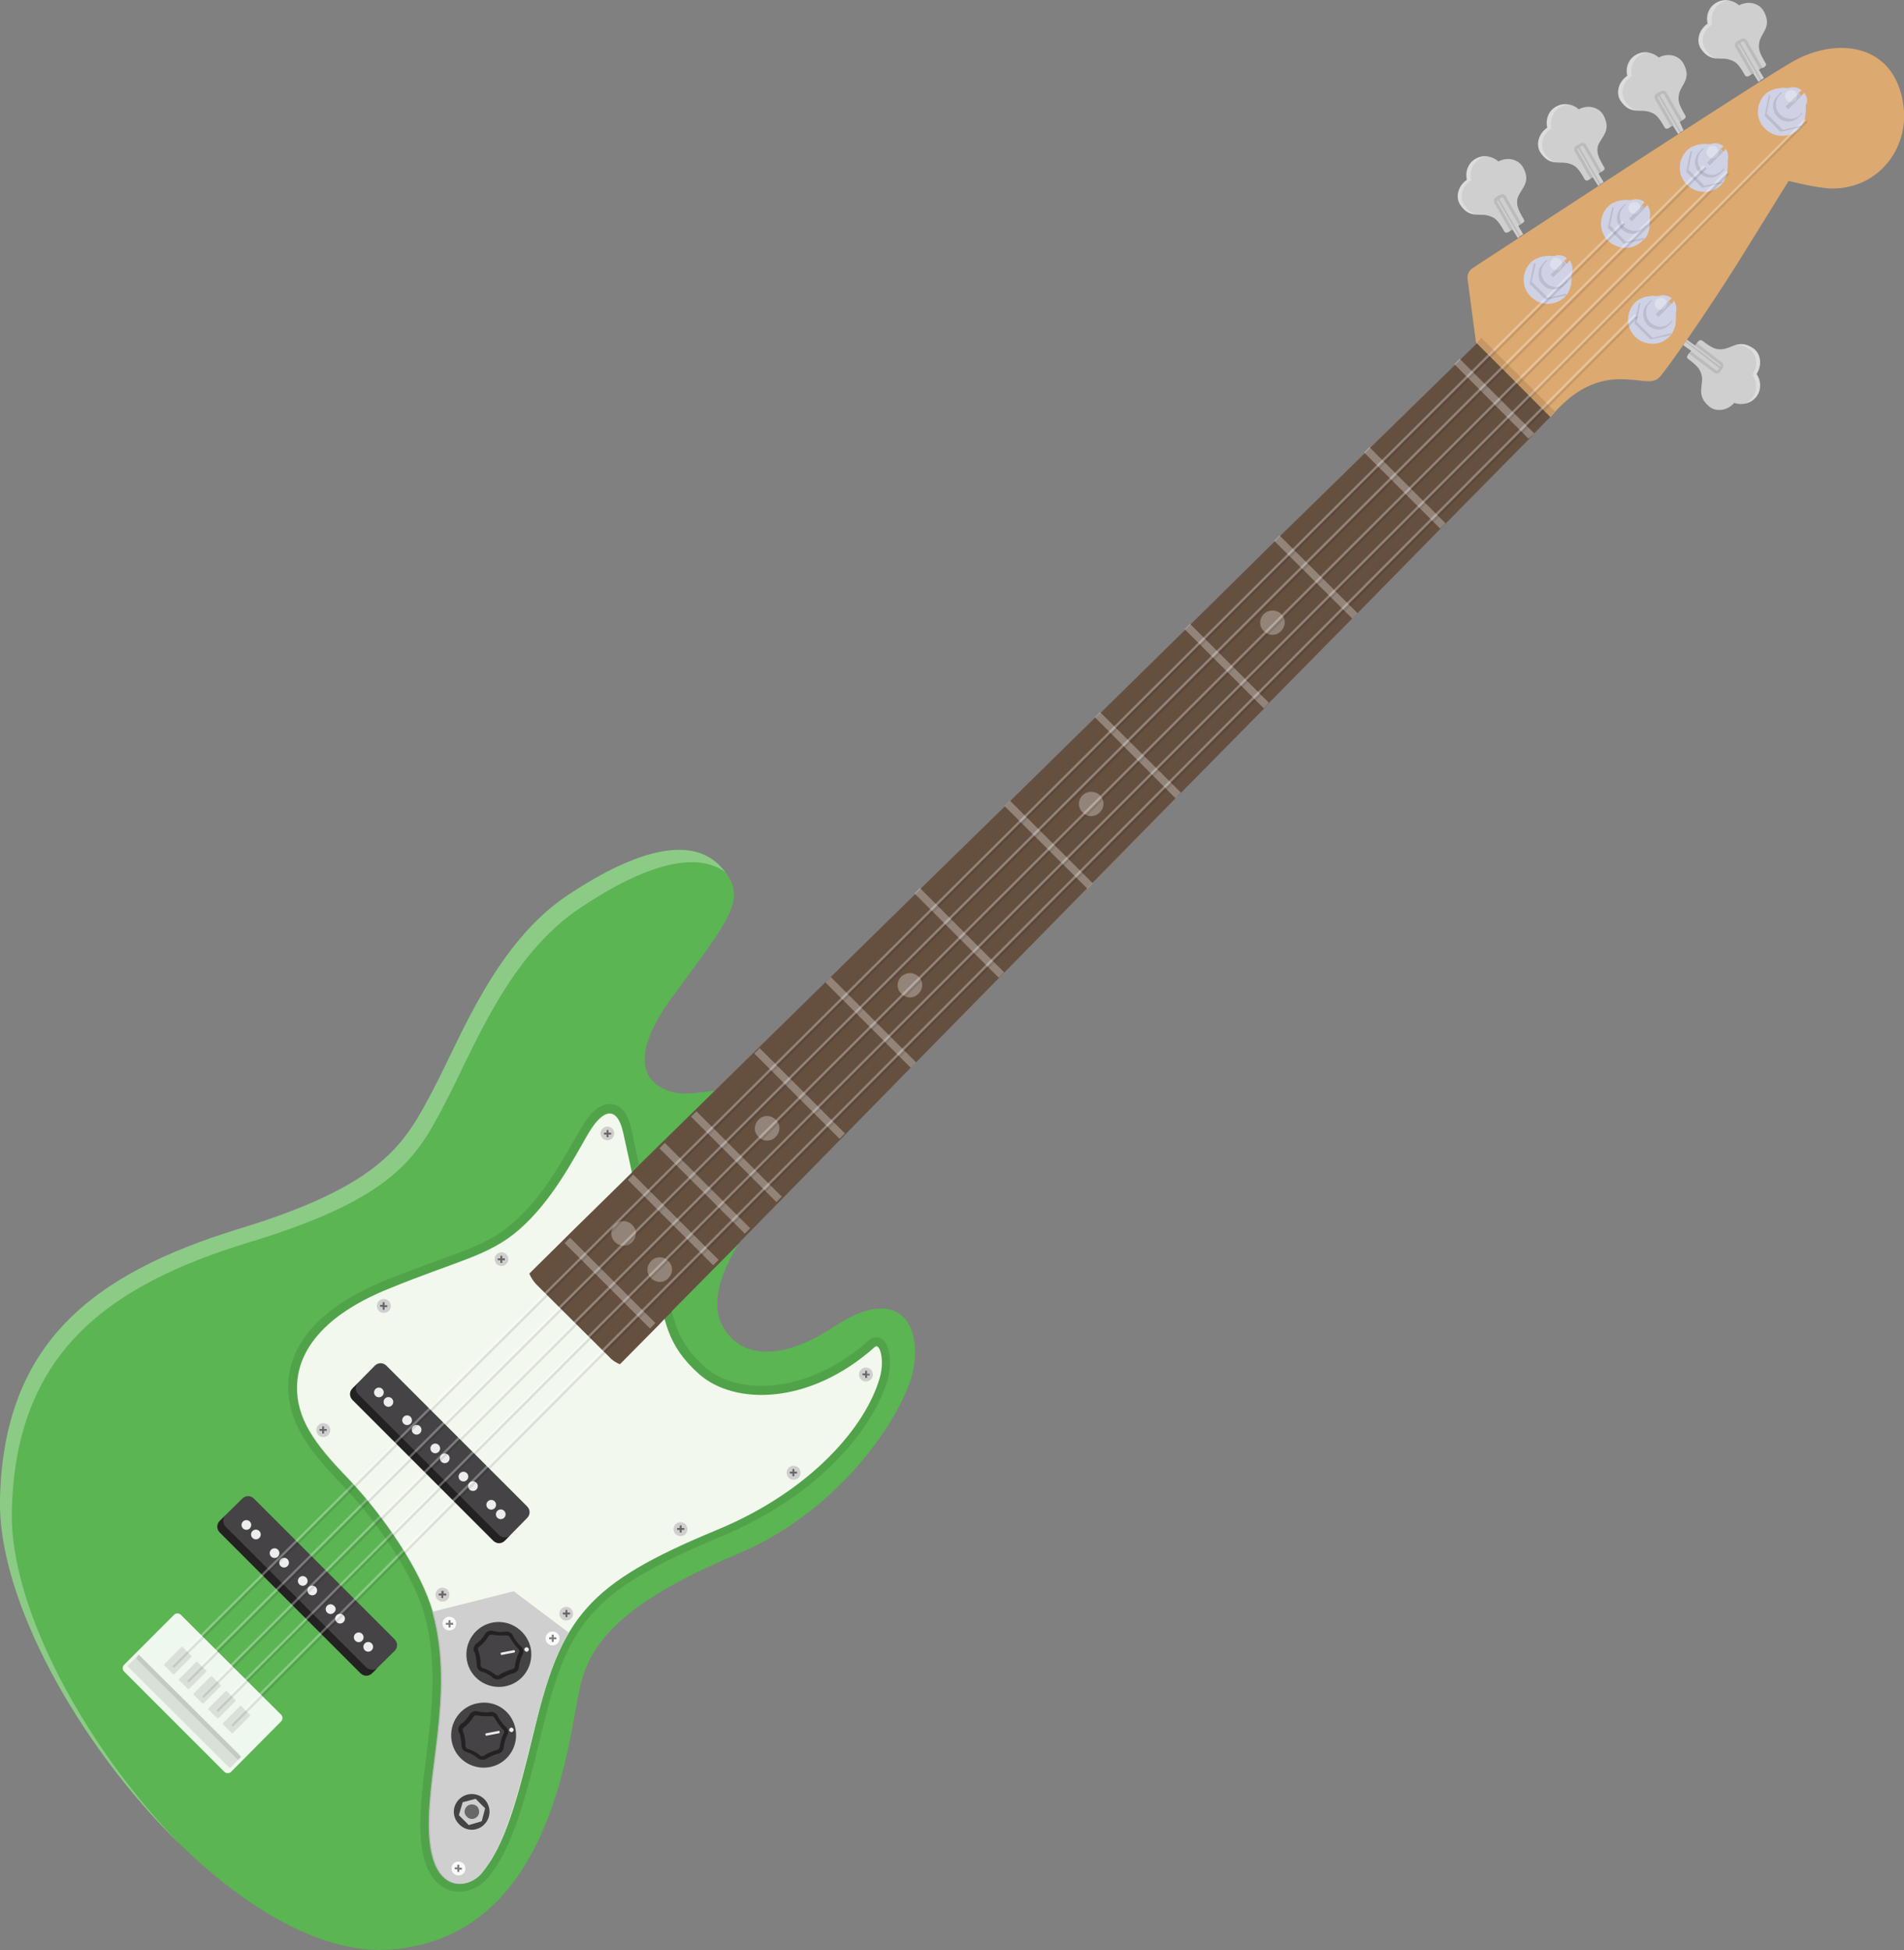 <?xml version="1.0" encoding="iso-8859-1"?>
<!-- Generator: Adobe Illustrator 22.1.0, SVG Export Plug-In . SVG Version: 6.00 Build 0)  -->
<svg version="1.1" id="_x35_" xmlns="http://www.w3.org/2000/svg" xmlns:xlink="http://www.w3.org/1999/xlink" x="0px" y="0px"
	 viewBox="0 0 500 512" style="enable-background:new 0 0 500 512;" xml:space="preserve">
<rect x="0" y="0" width="500" height="512" fill="#808080" stroke="none"/>
<style type="text/css">
	.st0{fill:#5AB552;}
	.st1{fill:#F3F8EE;}
	.st2{fill:#655040;}
	.st3{fill:#CFCFCF;}
	.st4{fill:#DCA970;}
	.st5{fill:#454345;}
	.st6{fill:#CFD1E4;}
	.st7{opacity:0.9;fill:#FFFFFF;}
	.st8{opacity:0.5;fill:#040000;}
	.st9{opacity:0.3;fill:#FFFFFF;}
	.st10{opacity:0.1;fill:#040000;}
</style>
<g>
	<path class="st0" d="M208.3,288.3c-5.1-5.1-20.7-1.6-27.4-1.2c-6.7,0.4-19.9-4.2-4.3-25.4c15.6-21.2,20-26,12.8-34
		s-21.1-5.4-40.1,7.2c-19.1,12.6-28.2,37.3-35.6,51.4c-7.4,14-13,24.9-51.2,36.5C24.3,334.5,0.9,352.7,0,393.7
		c-1,43.7,58.9,121.3,102.3,118.2C144,509,149,459.2,152,444.4c2.1-10.1,7-21.9,41.5-36.3c28.3-11.8,44.3-38,46.3-48.3
		c2.4-12.2-3.9-22.5-20.4-11.7c-13.4,8.9-22.6,8.1-27.4,3.1c-4.8-4.9-7.7-14.1,10-35.7C221.4,293,208.3,288.3,208.3,288.3z"/>
	<path class="st1" d="M183.6,360.8c9.3,8.2,29,8.2,46.2-7.2c1.2-1,2.6,3.5,1.2,8.2c-3.5,12.4-17.6,29.5-42.7,39.9
		c-34.1,14.1-40.9,22.9-48,52.5c-4.6,19.1-7.8,30.4-13.8,37.6c-3.4,4.1-12.1,5.4-13.6-8.3c-1.7-16.5,6.9-38.4,0.7-60.3
		c-3-10.7-12.9-25.3-22.5-35.3c-8.4-8.7-13.4-15.4-13.1-24.2c0.3-9.3,7.3-18.5,23.8-25.2c18.2-7.5,26.4-8.6,34.5-15.6
		c8.7-7.6,14.2-18.4,18.1-25.1c3.9-6.7,7.6-7.5,9.2-0.6c1.5,6.5,5.5,25.6,8.3,37.6C174.6,346.8,174.9,353.1,183.6,360.8z"/>
	<g>
		<path class="st2" d="M407.1,109.5l-1.3,1.3l-2.9,3l-1.4,1.5l-21.8,22.1l-1.4,1.4L356.5,161l-1.4,1.4l-21.9,22.2l-1.3,1.5
			l-21.8,22.1l-1.4,1.4L287,231.7l-1.4,1.4l-21.8,22.2l-1.4,1.4l-21.8,22.2l-1.4,1.4l-44.9,45.8l-0.1,0.2l-17.8,18v0.1l-1.9,1.9
			l-1.5,1.6l-0.8,0.8l-9.4,9.5c-1-0.4-2-1-2.7-1.8l-19.3-19.2c-0.8-0.9-1.4-1.8-1.8-2.8l9.5-9.4l0.8-0.8l16.6-16.3l0.1-0.2l1.9-1.9
			l19.8-19.4l0.1-0.1l52.7-51.7l1.4-1.4l22.2-21.7l1.4-1.4l22.2-21.8l1.5-1.3l22.2-21.8l1.4-1.4l22.1-21.8l1.4-1.4l22.2-21.7
			l1.4-1.4l22.3-21.8l1.4-1.4l4.3-4.2L407.1,109.5z"/>
	</g>
	<g>
		<path class="st3" d="M113.5,423.2C113.5,423.3,113.5,423.3,113.5,423.2c6.2,22-2.4,44-0.7,60.4c1.4,13.6,10.2,12.4,13.6,8.3
			c6-7.2,9.1-18.5,13.8-37.6c2.7-10.9,5.2-19,9.2-25.6l-14.5-10.9C134.8,417.8,121.6,421.2,113.5,423.2z"/>
		<path class="st3" d="M463.4,17.5c0.4-0.2,0.5-0.6,0.2-1c-1.6-2.7-1.9-3.7-1.6-5.4c0.5-2.6,3.4-4,1.2-8.1c-1.2-2.2-4.1-2.9-6.5-1.6
			c-1.7-1.5-4.1-1.8-6-0.7c-2,1.1-2.8,3.4-2.3,5.5c-2.2,1.5-3.1,4.4-1.8,6.5c2.6,3.9,5.2,2.1,7.7,3c1.6,0.5,2.3,1.2,3.9,4
			c0.2,0.4,0.6,0.5,1,0.3c0.2-0.1,0.3-0.2,0.5-0.3c0.2-0.2,0.5-0.3,0.7-0.4l1.4,2.2c0.1,0,0.2-0.1,0.2-0.2c0.2,0,0.2-0.1,0.3-0.2
			c0.3-0.2,0.6-0.4,0.9-0.6l-1.3-2.2l0.7-0.4C463.1,17.8,463.3,17.7,463.4,17.5z"/>
		<path class="st3" d="M441.1,32l0.7-0.4c0.2-0.2,0.4-0.2,0.5-0.4c0.4-0.2,0.5-0.6,0.2-1c-1.6-2.7-1.9-3.7-1.6-5.4
			c0.5-2.6,3.4-4,1.2-8.1c-1.2-2.2-4.1-2.9-6.5-1.6c-1.7-1.5-4.1-1.8-6-0.7c-2,1.1-2.8,3.4-2.3,5.5c-2.2,1.5-3.1,4.4-1.8,6.5
			c2.6,3.9,5.2,2.1,7.7,3c1.6,0.5,2.3,1.2,3.9,4c0.2,0.4,0.6,0.5,1,0.3c0.2-0.1,0.3-0.2,0.5-0.3c0.2-0.2,0.5-0.3,0.7-0.4l1.4,2.2
			c0.1,0,0.2-0.1,0.2-0.2c0.2,0,0.2-0.1,0.3-0.2c0.3-0.2,0.6-0.4,0.9-0.6L441.1,32z"/>
		<path class="st3" d="M421.1,30.3c-1.2-2.2-4.1-2.9-6.5-1.6c-1.7-1.5-4.1-1.8-6-0.7c-2,1.1-2.8,3.4-2.3,5.5
			c-2.2,1.5-3.1,4.4-1.8,6.5c2.6,3.9,5.2,2.1,7.7,3c1.6,0.5,2.3,1.2,3.9,4c0.2,0.4,0.6,0.5,1,0.3c0.2-0.1,0.3-0.2,0.5-0.3
			c0.2-0.2,0.5-0.3,0.7-0.4l1.4,2.2c0.1,0,0.2-0.1,0.2-0.2c0.2,0,0.2-0.1,0.3-0.2c0.3-0.2,0.6-0.4,0.9-0.6l-1.3-2.2l0.7-0.4
			c0.2-0.2,0.4-0.2,0.5-0.4c0.4-0.2,0.5-0.6,0.2-1c-1.6-2.7-1.9-3.7-1.6-5.4C420.4,35.9,423.3,34.5,421.1,30.3z"/>
		<path class="st3" d="M460.5,91.5c-3.9-2.6-5.6,0-8.3,0.2c-1.7,0.1-2.6-0.3-5.1-2.2c-0.4-0.3-0.8-0.2-1.1,0.1
			c-0.1,0.1-0.2,0.3-0.4,0.5c-0.2,0.2-0.3,0.5-0.5,0.6l-2.1-1.5c-0.1,0-0.1,0.1-0.2,0.2c-0.1,0.1-0.2,0.2-0.2,0.3
			c-0.2,0.3-0.4,0.6-0.6,0.9l2.1,1.5l-0.5,0.6c-0.2,0.2-0.3,0.4-0.4,0.6c-0.3,0.3-0.2,0.8,0.2,1c2.5,1.9,3.1,2.7,3.5,4.4
			c0.5,2.6-1.6,5,1.9,8c1.9,1.6,4.9,1.1,6.6-0.9c2.2,0.7,4.4,0.1,5.8-1.6c1.4-1.8,1.3-4.2,0.1-6C462.7,96,462.5,93,460.5,91.5z"/>
		<path class="st3" d="M400,44c-1.2-2.2-4.1-2.9-6.5-1.6c-1.7-1.5-4.1-1.8-6-0.7c-2,1.1-2.8,3.4-2.3,5.5c-2.2,1.5-3.1,4.4-1.8,6.5
			c2.6,3.9,5.2,2.1,7.7,3c1.6,0.5,2.3,1.2,3.9,4c0.2,0.4,0.6,0.5,1,0.3c0.2-0.1,0.3-0.2,0.5-0.3c0.2-0.2,0.5-0.3,0.7-0.4l1.4,2.2
			c0.1,0,0.2-0.1,0.2-0.2c0.2,0,0.2-0.1,0.3-0.2c0.3-0.2,0.6-0.4,0.9-0.6l-1.3-2.2l0.7-0.4c0.2-0.2,0.4-0.2,0.5-0.4
			c0.4-0.2,0.5-0.6,0.2-1c-1.6-2.7-1.9-3.7-1.6-5.4C399.3,49.5,402.2,48.1,400,44z"/>
		<path class="st3" d="M226.1,359.6c-0.7,0.7-0.7,1.9,0,2.6c0.7,0.7,1.9,0.7,2.6,0c0.7-0.7,0.7-1.9,0-2.6
			C227.9,358.9,226.8,358.9,226.1,359.6z"/>
		<path class="st3" d="M207.1,385.4c-0.7,0.7-0.7,1.9,0,2.6c0.7,0.7,1.9,0.7,2.6,0c0.7-0.7,0.7-1.9,0-2.6
			C208.9,384.7,207.8,384.7,207.1,385.4z"/>
		<path class="st3" d="M177.4,400.2c-0.7,0.7-0.7,1.9,0,2.6c0.7,0.7,1.9,0.7,2.6,0c0.7-0.7,0.7-1.9,0-2.6
			C179.3,399.5,178.1,399.5,177.4,400.2z"/>
		<ellipse class="st3" cx="148.7" cy="423.7" rx="1.8" ry="1.8"/>
		<path class="st3" d="M114.9,417.4c-0.7,0.7-0.7,1.9,0,2.6c0.7,0.7,1.9,0.7,2.6,0c0.7-0.7,0.7-1.9,0-2.6
			C116.8,416.7,115.6,416.7,114.9,417.4z"/>
		<path class="st3" d="M86.2,374.2c-0.7-0.7-1.9-0.7-2.6,0c-0.7,0.7-0.7,1.9,0,2.6c0.7,0.7,1.9,0.7,2.6,0
			C86.9,376,86.9,374.9,86.2,374.2z"/>
		<path class="st3" d="M102.1,344.2c0.7-0.7,0.7-1.9,0-2.6c-0.7-0.7-1.9-0.7-2.6,0c-0.7,0.7-0.7,1.9,0,2.6
			C100.2,344.9,101.4,344.9,102.1,344.2z"/>
		<circle class="st3" cx="131.7" cy="330.6" r="1.8"/>
		<circle class="st3" cx="159.5" cy="297.6" r="1.8"/>
	</g>
	<path class="st4" d="M481,49.5c-4-0.1-11.3-2-11.3-2s-5.8,9.4-13.4,21.6c-8.3,13.2-17.7,26.6-20.2,29.6c-1.7,2.2-4.3,1.2-7.8,1
		c-3.4-0.2-11.2-1.2-19.9,8.4c-0.4,0.5-0.8,0.9-1.2,1.4c-2.7-2.7-9.8-9.8-9.8-9.8l-9.8-9.8l-2.2-16.6c-0.2-1.2,0.4-2.3,1.3-2.9
		c10.9-7.1,75.6-49.5,84.2-54.3c11.5-6.5,27-4.8,29,12C501.2,39.1,493.2,49.6,481,49.5z"/>
	<g>
		<path class="st5" d="M66.7,393.5c-0.9-0.9-2.2-0.9-3.1,0l-5.9,5.8c-0.9,0.9-0.9,2.2,0,3.1l36.9,36.9c0.9,0.9,2.2,0.9,3.1,0
			l5.9-5.8c0.9-0.9,0.9-2.2,0-3.1L66.7,393.5z"/>
		<path class="st5" d="M129.5,404.5c0.9,0.9,2.2,0.9,3.1,0l5.8-5.9c0.9-0.9,0.9-2.2,0-3.1l-36.9-36.9c-0.9-0.9-2.2-0.9-3.1,0
			l-5.8,5.9c-0.9,0.9-0.9,2.2,0,3.1L129.5,404.5z"/>
		<path class="st5" d="M129.5,426c-4.6,0.8-7.7,5.2-6.9,9.9c0.8,4.6,5.2,7.7,9.9,6.9c4.6-0.8,7.7-5.2,6.9-9.9
			C138.5,428.3,134.1,425.2,129.5,426z"/>
		<path class="st5" d="M125.5,447.2c-4.6,0.8-7.7,5.2-6.9,9.9c0.8,4.6,5.2,7.7,9.9,6.9c4.6-0.8,7.7-5.2,6.9-9.9
			C134.6,449.4,130.2,446.3,125.5,447.2z"/>
		<path class="st5" d="M120.6,472.4c-1.9,1.8-1.9,4.8,0,6.6c1.8,1.9,4.8,1.9,6.6,0c1.8-1.8,1.8-4.8,0-6.6
			C125.4,470.6,122.4,470.6,120.6,472.4z M126.5,478.2l-3.4,1l-2.6-2.6l1-3.4l3.4-0.9l2.5,2.5L126.5,478.2z"/>
	</g>
	<g>
		<path class="st6" d="M473.8,24.4l-0.2,0.2l0,0l-0.6,0.6c-0.1-0.1-0.2-0.2-0.3-0.4c-0.1-0.1-0.2-0.2-0.4-0.3l0.6-0.6l0,0l0,0
			l0.2-0.2c-1-0.8-2.3-1-3.4-0.6c0,0-0.1,0-0.1,0c-0.1,0-0.1,0-0.2,0c-0.2,0-0.5,0.1-0.7,0c-0.6-0.1-1.1,0-1.7,0.1
			c-0.2,0-0.5,0.1-0.7,0.1c-1,0.3-2,0.7-2.8,1.5c-2.5,2.5-2.5,6.6,0,9c2.5,2.5,6.6,2.5,9,0c0.8-0.8,1.2-1.8,1.5-2.8
			c0.1-0.2,0.1-0.5,0.1-0.7c0.1-0.6,0.1-1.1,0.1-1.7c0-0.2,0.1-0.5,0-0.7c0-0.1,0-0.1,0-0.2c0,0,0,0,0-0.1
			C474.8,26.7,474.6,25.4,473.8,24.4z"/>
		<path class="st6" d="M453.1,39.3L453.1,39.3l-0.6,0.6c-0.1-0.1-0.2-0.2-0.3-0.4c-0.1-0.1-0.2-0.2-0.4-0.3l0.6-0.6l0,0l0,0l0.2-0.2
			c-1-0.8-2.3-1-3.4-0.6c0,0-0.1,0-0.1,0c-0.1,0-0.1,0-0.2,0c-0.2,0-0.5,0.1-0.7,0c-0.6-0.1-1.1,0-1.7,0.1c-0.2,0-0.5,0.1-0.7,0.1
			c-1,0.3-2,0.7-2.8,1.5c-2.5,2.5-2.5,6.6,0,9c2.5,2.5,6.6,2.5,9,0c0.8-0.8,1.2-1.8,1.5-2.8c0.1-0.2,0.1-0.5,0.1-0.7
			c0.1-0.6,0.1-1.1,0.1-1.7c0-0.2,0.1-0.5,0-0.7c0-0.1,0-0.1,0-0.2c0,0,0,0,0-0.1c0.3-1.1,0.1-2.4-0.6-3.4L453.1,39.3z"/>
		<path class="st6" d="M433,60.6c0.1-0.2,0.1-0.5,0.1-0.7c0.1-0.6,0.1-1.1,0.1-1.7c0-0.2,0.1-0.5,0-0.7c0-0.1,0-0.1,0-0.2
			c0,0,0,0,0-0.1c0.3-1.1,0.1-2.4-0.6-3.4l-0.2,0.2l0,0l-0.6,0.6c-0.1-0.1-0.2-0.2-0.3-0.4c-0.1-0.1-0.2-0.2-0.4-0.3l0.6-0.6l0,0
			l0,0l0.2-0.2c-1-0.8-2.3-1-3.4-0.6c0,0-0.1,0-0.1,0c-0.1,0-0.1,0-0.2,0c-0.2,0-0.5,0.1-0.7,0c-0.6-0.1-1.1,0-1.7,0.1
			c-0.2,0-0.5,0.1-0.7,0.1c-1,0.3-2,0.7-2.8,1.5c-2.5,2.5-2.5,6.6,0,9c2.5,2.5,6.6,2.5,9,0C432.3,62.6,432.7,61.6,433,60.6z"/>
		<path class="st6" d="M412,68.7L412,68.7l-0.6,0.6c-0.1-0.1-0.2-0.2-0.3-0.4c-0.1-0.1-0.2-0.2-0.4-0.3l0.6-0.6l0,0l0,0l0.2-0.2
			c-1-0.8-2.3-1-3.3-0.6c0,0-0.1,0-0.1,0c-0.1,0-0.1,0-0.2,0c-0.2,0-0.5,0.1-0.7,0c-0.6-0.1-1.1,0-1.7,0.1c-0.2,0-0.5,0.1-0.7,0.1
			c-1,0.3-2,0.7-2.8,1.5c-2.5,2.5-2.5,6.6,0,9c2.5,2.5,6.5,2.5,9,0c0.8-0.8,1.2-1.8,1.5-2.8c0.1-0.2,0.1-0.5,0.1-0.7
			c0.1-0.6,0.1-1.1,0.1-1.7c0-0.2,0.1-0.5,0-0.7c0-0.1,0-0.1,0.1-0.2c0,0,0,0,0-0.1c0.3-1.1,0.1-2.4-0.6-3.4L412,68.7z"/>
		<path class="st6" d="M439.5,79.2L439.5,79.2l-0.6,0.6c-0.1-0.1-0.2-0.2-0.3-0.4c-0.1-0.1-0.2-0.2-0.4-0.3l0.6-0.6l0,0l0,0l0.2-0.2
			c-1-0.8-2.3-1-3.4-0.6c0,0-0.1,0-0.1,0c-0.1,0-0.1,0-0.2,0c-0.2,0-0.5,0.1-0.7,0c-0.6-0.1-1.1,0-1.7,0.1c-0.2,0-0.5,0.1-0.7,0.1
			c-1,0.3-2,0.7-2.8,1.5c-2.5,2.5-2.5,6.6,0,9c2.5,2.5,6.6,2.5,9,0c0.8-0.8,1.2-1.8,1.5-2.8c0.1-0.2,0.1-0.5,0.1-0.7
			c0.1-0.6,0.1-1.1,0.1-1.7c0-0.2,0.1-0.5,0-0.7c0-0.1,0-0.1,0-0.2c0,0,0,0,0-0.1c0.3-1.1,0.1-2.4-0.6-3.4L439.5,79.2z"/>
	</g>
	<g>
		<path class="st7" d="M47.5,424c-0.5-0.5-1.3-0.5-1.8,0l-13.1,13.1c-0.5,0.5-0.5,1.3,0,1.8l26.3,26.3c0.5,0.5,1.3,0.5,1.8,0
			L73.8,452c0.5-0.5,0.5-1.3,0-1.8L47.5,424z"/>
		<circle class="st7" cx="118" cy="426.3" r="1.8"/>
		<path class="st7" d="M119.1,489.3c-0.7,0.7-0.7,1.9,0,2.6s1.9,0.7,2.6,0c0.7-0.7,0.7-1.9,0-2.6
			C120.9,488.6,119.8,488.6,119.1,489.3z"/>
		<path class="st7" d="M146.4,428.9c-0.7-0.7-1.9-0.7-2.6,0c-0.7,0.7-0.7,1.9,0,2.6c0.7,0.7,1.9,0.7,2.6,0
			C147.1,430.8,147.1,429.6,146.4,428.9z"/>
		<path class="st7" d="M131.7,433.9c-0.2,0-0.3,0.2-0.2,0.4c0,0.2,0.2,0.3,0.4,0.2l3.1-0.6c0.2,0,0.3-0.2,0.2-0.4
			c0-0.2-0.2-0.3-0.4-0.2L131.7,433.9z"/>
		<path class="st7" d="M137.7,433.2c0.1,0.3,0.4,0.5,0.7,0.5c0.3-0.1,0.5-0.4,0.5-0.7c-0.1-0.3-0.4-0.5-0.7-0.5
			C137.9,432.6,137.6,432.9,137.7,433.2z"/>
		<path class="st7" d="M127.7,455.1c-0.2,0-0.3,0.2-0.2,0.4c0,0.2,0.2,0.3,0.4,0.2l3.1-0.6c0.2,0,0.3-0.2,0.2-0.4
			c0-0.2-0.2-0.3-0.4-0.2L127.7,455.1z"/>
		<path class="st7" d="M133.7,454.3c0.1,0.3,0.4,0.5,0.7,0.5c0.3-0.1,0.5-0.4,0.5-0.7c-0.1-0.3-0.4-0.5-0.7-0.5
			C133.9,453.7,133.7,454,133.7,454.3z"/>
		<path class="st7" d="M66.3,403.8c0.5,0.5,1.3,0.5,1.8,0c0.5-0.5,0.5-1.3,0-1.8c-0.5-0.5-1.3-0.5-1.8,0
			C65.8,402.5,65.8,403.3,66.3,403.8z"/>
		<path class="st7" d="M65.6,401.3c0.5-0.5,0.5-1.3,0-1.8c-0.5-0.5-1.3-0.5-1.8,0c-0.5,0.5-0.5,1.3,0,1.8
			C64.3,401.8,65.1,401.8,65.6,401.3z"/>
		<path class="st7" d="M73.7,409.4c-0.5,0.5-0.5,1.3,0,1.8c0.5,0.5,1.3,0.5,1.8,0c0.5-0.5,0.5-1.3,0-1.8
			C75,408.9,74.2,408.9,73.7,409.4z"/>
		<path class="st7" d="M73,408.7c0.5-0.5,0.5-1.3,0-1.8c-0.5-0.5-1.3-0.5-1.8,0c-0.5,0.5-0.5,1.3,0,1.8
			C71.7,409.2,72.5,409.2,73,408.7z"/>
		<path class="st7" d="M81.1,416.7c-0.5,0.5-0.5,1.3,0,1.8c0.5,0.5,1.3,0.5,1.8,0c0.5-0.5,0.5-1.3,0-1.8
			C82.4,416.2,81.6,416.2,81.1,416.7z"/>
		<path class="st7" d="M80.4,414.2c-0.5-0.5-1.3-0.5-1.8,0c-0.5,0.5-0.5,1.3,0,1.8s1.3,0.5,1.8,0C80.9,415.5,80.9,414.7,80.4,414.2z
			"/>
		<path class="st7" d="M88.4,424.1c-0.5,0.5-0.5,1.3,0,1.8c0.5,0.5,1.3,0.5,1.8,0c0.5-0.5,0.5-1.3,0-1.8
			C89.8,423.6,88.9,423.6,88.4,424.1z"/>
		<path class="st7" d="M87.7,421.6c-0.5-0.5-1.3-0.5-1.8,0c-0.5,0.5-0.5,1.3,0,1.8c0.5,0.5,1.3,0.5,1.8,0
			C88.3,422.9,88.3,422.1,87.7,421.6z"/>
		<path class="st7" d="M95.8,431.5c-0.5,0.5-0.5,1.3,0,1.8c0.5,0.5,1.3,0.5,1.8,0c0.5-0.5,0.5-1.3,0-1.8
			C97.1,431,96.3,431,95.8,431.5z"/>
		<path class="st7" d="M95.1,429c-0.5-0.5-1.3-0.5-1.8,0c-0.5,0.5-0.5,1.3,0,1.8c0.5,0.5,1.3,0.5,1.8,0
			C95.6,430.3,95.6,429.5,95.1,429z"/>
		<path class="st7" d="M101.1,367.2c-0.5,0.5-0.5,1.3,0,1.8c0.5,0.5,1.3,0.5,1.8,0c0.5-0.5,0.5-1.3,0-1.8
			C102.4,366.7,101.6,366.7,101.1,367.2z"/>
		<path class="st7" d="M100.4,364.7c-0.5-0.5-1.3-0.5-1.8,0c-0.5,0.5-0.5,1.3,0,1.8c0.5,0.5,1.3,0.5,1.8,0
			C100.9,366,100.9,365.2,100.4,364.7z"/>
		<path class="st7" d="M108.5,374.5c-0.5,0.5-0.5,1.3,0,1.8c0.5,0.5,1.3,0.5,1.8,0c0.5-0.5,0.5-1.3,0-1.8
			C109.8,374,109,374,108.5,374.5z"/>
		<path class="st7" d="M107.8,372c-0.5-0.5-1.3-0.5-1.8,0c-0.5,0.5-0.5,1.3,0,1.8c0.5,0.5,1.3,0.5,1.8,0
			C108.3,373.4,108.3,372.5,107.8,372z"/>
		<path class="st7" d="M117.7,383.8c0.5-0.5,0.5-1.3,0-1.8c-0.5-0.5-1.3-0.5-1.8,0c-0.5,0.5-0.5,1.3,0,1.8
			C116.4,384.3,117.2,384.3,117.7,383.8z"/>
		<path class="st7" d="M115.2,379.4c-0.5-0.5-1.3-0.5-1.8,0c-0.5,0.5-0.5,1.3,0,1.8c0.5,0.5,1.3,0.5,1.8,0
			C115.7,380.7,115.7,379.9,115.2,379.4z"/>
		<path class="st7" d="M123.3,389.3c-0.5,0.5-0.5,1.3,0,1.8c0.5,0.5,1.3,0.5,1.8,0c0.5-0.5,0.5-1.3,0-1.8
			C124.6,388.8,123.8,388.8,123.3,389.3z"/>
		<path class="st7" d="M122.6,386.8c-0.5-0.5-1.3-0.5-1.8,0c-0.5,0.5-0.5,1.3,0,1.8c0.5,0.5,1.3,0.5,1.8,0
			C123.1,388.1,123.1,387.3,122.6,386.8z"/>
		<path class="st7" d="M130.6,398.5c0.5,0.5,1.3,0.5,1.8,0c0.5-0.5,0.5-1.3,0-1.8c-0.5-0.5-1.3-0.5-1.8,0
			C130.1,397.2,130.1,398,130.6,398.5z"/>
		<path class="st7" d="M129.9,396c0.5-0.5,0.5-1.3,0-1.8c-0.5-0.5-1.3-0.5-1.8,0c-0.5,0.5-0.5,1.3,0,1.8
			C128.6,396.5,129.4,396.5,129.9,396z"/>
	</g>
	<g>
		<path class="st8" d="M96.2,437.8l-36.9-36.9c-0.9-0.9-0.9-2.2,0-3.1l-1.5,1.5c-0.9,0.9-0.9,2.2,0,3.1l36.9,36.9
			c0.9,0.9,2.2,0.9,3.1,0l1.5-1.5C98.5,438.6,97.1,438.6,96.2,437.8z"/>
		<path class="st8" d="M129.5,404.5c0.9,0.9,2.2,0.9,3.1,0l1.5-1.5c-0.9,0.9-2.2,0.9-3.1,0l-36.9-36.9c-0.9-0.9-0.9-2.2,0-3.1
			l-1.5,1.5c-0.9,0.9-0.9,2.2,0,3.1L129.5,404.5z"/>
		<path class="st8" d="M134.7,429.5c-0.3-0.8-1.2-1.2-2-1.1c-0.8,0.2-2.4,0.1-3.3-0.2c-0.8-0.2-1.7,0.2-2.1,0.9
			c-0.4,0.8-1.4,2-2.2,2.4c-0.5,0.5-0.9,1.2-0.7,1.9c0,0.2,0.1,0.2,0.2,0.4c0.2,0.4,0.3,0.9,0.4,1.6c0.1,0.6,0.2,1.3,0.2,1.6v0.5
			c0.2,0.7,0.6,1.2,1.3,1.4c0.9,0.2,2.3,1,2.9,1.6c0.6,0.5,1.6,0.6,2.3,0.2c0.8-0.5,2.3-1.2,3-1.3c0.9-0.2,1.5-0.9,1.6-1.7
			c0-0.9,0.5-2.4,0.9-3.2c0.2-0.3,0.3-0.8,0.2-1.2c-0.1-0.4-0.3-0.8-0.6-1C136,431.6,135.1,430.3,134.7,429.5z M135.2,437.6
			c-0.1,0.4-0.3,0.6-0.7,0.7c-1,0.2-2.6,0.9-3.4,1.5c-0.3,0.2-0.8,0.2-1-0.1c-0.8-0.6-2.3-1.5-3.3-1.7c-0.4-0.2-0.6-0.5-0.6-0.9
			c0.1-1-0.2-2.7-0.6-3.7c-0.2-0.4-0.1-0.8,0.2-1c0.9-0.6,2-1.9,2.5-2.8c0.2-0.3,0.5-0.5,0.9-0.4c1,0.2,2.7,0.3,3.8,0.2
			c0.4-0.1,0.7,0.2,0.9,0.5c0.5,0.9,1.5,2.4,2.2,3c0.3,0.3,0.4,0.7,0.2,1C135.7,434.9,135.3,436.5,135.2,437.6z"/>
		<path class="st8" d="M130.7,450.6c-0.3-0.8-1.2-1.2-2-1.1c-0.8,0.2-2.4,0.1-3.3-0.2c-0.8-0.2-1.7,0.2-2.1,0.9
			c-0.4,0.8-1.4,2-2.2,2.4c-0.5,0.5-0.9,1.2-0.7,1.9c0,0.2,0.1,0.2,0.2,0.4c0.2,0.4,0.3,0.9,0.4,1.6c0.1,0.6,0.2,1.3,0.2,1.6v0.5
			c0.2,0.7,0.6,1.2,1.3,1.4c0.9,0.2,2.3,1,2.9,1.6c0.6,0.5,1.6,0.6,2.3,0.2c0.8-0.5,2.3-1.2,3-1.3c0.9-0.2,1.5-0.9,1.6-1.7
			c0-0.9,0.5-2.4,0.9-3.2c0.2-0.3,0.3-0.8,0.2-1.2c-0.1-0.4-0.3-0.8-0.6-1C132.1,452.8,131.1,451.4,130.7,450.6z M131.2,458.8
			c-0.1,0.4-0.3,0.6-0.7,0.7c-1,0.2-2.6,0.9-3.4,1.5c-0.3,0.2-0.8,0.2-1-0.1c-0.8-0.6-2.3-1.5-3.3-1.7c-0.4-0.2-0.6-0.5-0.6-0.9
			c0.1-1-0.2-2.7-0.6-3.7c-0.2-0.4-0.1-0.8,0.2-1c0.9-0.6,2-1.9,2.5-2.8c0.2-0.3,0.5-0.5,0.9-0.4c1,0.2,2.7,0.3,3.8,0.2
			c0.4-0.1,0.7,0.2,0.9,0.5c0.5,0.9,1.5,2.4,2.2,3c0.3,0.3,0.4,0.7,0.2,1C131.8,456,131.3,457.7,131.2,458.8z"/>
		<path class="st8" d="M122.6,474.3c-0.8,0.8-0.8,2,0,2.7c0.7,0.8,1.9,0.8,2.7,0c0.7-0.7,0.7-1.9,0-2.7
			C124.5,473.6,123.3,473.6,122.6,474.3z"/>
		<path class="st8" d="M228.3,360.7h-0.5c-0.1,0-0.1,0-0.1-0.1V360c0-0.1,0-0.1-0.1-0.1h-0.3c-0.1,0-0.1,0-0.1,0.1v0.5
			c0,0.1,0,0.1-0.1,0.1h-0.5c-0.1,0-0.1,0-0.1,0.1v0.3c0,0.1,0,0.1,0.1,0.1h0.5c0.1,0,0.1,0,0.1,0.1v0.5c0,0.1,0,0.1,0.1,0.1h0.3
			c0.1,0,0.1,0,0.1-0.1v-0.5c0-0.1,0-0.1,0.1-0.1h0.5c0.1,0,0.1,0,0.1-0.1v-0.3C228.4,360.7,228.3,360.7,228.3,360.7z"/>
		<path class="st8" d="M208.7,386.4c-0.1,0-0.1,0-0.1-0.1v-0.5c0-0.1,0-0.1-0.1-0.1h-0.3c-0.1,0-0.1,0-0.1,0.1v0.5
			c0,0.1,0,0.1-0.1,0.1h-0.5c-0.1,0-0.1,0-0.1,0.1v0.3c0,0.1,0,0.1,0.1,0.1h0.5c0.1,0,0.1,0,0.1,0.1v0.5c0,0.1,0,0.1,0.1,0.1h0.3
			c0.1,0,0.1,0,0.1-0.1v-0.5c0-0.1,0-0.1,0.1-0.1h0.5c0.1,0,0.1,0,0.1-0.1v-0.3c0-0.1,0-0.1-0.1-0.1H208.7z"/>
		<path class="st8" d="M179.1,401.2c-0.1,0-0.1,0-0.1-0.1v-0.5c0-0.1,0-0.1-0.1-0.1h-0.3c-0.1,0-0.1,0-0.1,0.1v0.5
			c0,0.1,0,0.1-0.1,0.1h-0.5c-0.1,0-0.1,0-0.1,0.1v0.3c0,0.1,0,0.1,0.1,0.1h0.5c0.1,0,0.1,0,0.1,0.1v0.5c0,0.1,0,0.1,0.1,0.1h0.3
			c0.1,0,0.1,0,0.1-0.1v-0.5c0-0.1,0-0.1,0.1-0.1h0.5c0.1,0,0.1,0,0.1-0.1v-0.3c0-0.1,0-0.1-0.1-0.1H179.1z"/>
		<path class="st8" d="M149.1,423.4c-0.1,0-0.1,0-0.1-0.1v-0.5c0-0.1,0-0.1-0.1-0.1h-0.3c-0.1,0-0.1,0-0.1,0.1v0.5
			c0,0.1,0,0.1-0.1,0.1h-0.5c-0.1,0-0.1,0-0.1,0.1v0.3c0,0.1,0,0.1,0.1,0.1h0.5c0.1,0,0.1,0,0.1,0.1v0.5c0,0.1,0,0.1,0.1,0.1h0.3
			c0.1,0,0.1,0,0.1-0.1v-0.5c0-0.1,0-0.1,0.1-0.1h0.5c0.1,0,0.1,0,0.1-0.1v-0.3c0-0.1,0-0.1-0.1-0.1H149.1z"/>
		<path class="st8" d="M117.2,418.8v-0.3c0-0.1,0-0.1-0.1-0.1h-0.5c-0.1,0-0.1,0-0.1-0.1v-0.5c0-0.1,0-0.1-0.1-0.1H116
			c-0.1,0-0.1,0-0.1,0.1v0.5c0,0.1,0,0.1-0.1,0.1h-0.5c-0.1,0-0.1,0-0.1,0.1v0.3c0,0.1,0,0.1,0.1,0.1h0.5c0.1,0,0.1,0,0.1,0.1v0.5
			c0,0.1,0,0.1,0.1,0.1h0.3c0.1,0,0.1,0,0.1-0.1v-0.5c0-0.1,0-0.1,0.1-0.1h0.5C117.2,419,117.2,418.9,117.2,418.8z"/>
		<path class="st8" d="M118.4,426.1c-0.1,0-0.1,0-0.1-0.1v-0.5c0-0.1,0-0.1-0.1-0.1h-0.3c-0.1,0-0.1,0-0.1,0.1v0.5
			c0,0.1,0,0.1-0.1,0.1h-0.5c-0.1,0-0.1,0-0.1,0.1v0.3c0,0.1,0,0.1,0.1,0.1h0.5c0.1,0,0.1,0,0.1,0.1v0.5c0,0.1,0,0.1,0.1,0.1h0.3
			c0.1,0,0.1,0,0.1-0.1v-0.5c0-0.1,0-0.1,0.1-0.1h0.5c0.1,0,0.1,0,0.1-0.1v-0.3c0-0.1,0-0.1-0.1-0.1H118.4z"/>
		<path class="st8" d="M120.7,490.3c-0.1,0-0.1,0-0.1-0.1v-0.5c0-0.1,0-0.1-0.1-0.1h-0.3c-0.1,0-0.1,0-0.1,0.1v0.5
			c0,0.1,0,0.1-0.1,0.1h-0.5c-0.1,0-0.1,0-0.1,0.1v0.3c0,0.1,0,0.1,0.1,0.1h0.5c0.1,0,0.1,0,0.1,0.1v0.5c0,0.1,0,0.1,0.1,0.1h0.3
			c0.1,0,0.1,0,0.1-0.1V491c0-0.1,0-0.1,0.1-0.1h0.5c0.1,0,0.1,0,0.1-0.1v-0.3c0-0.1,0-0.1-0.1-0.1H120.7z"/>
		<path class="st8" d="M145.5,429.9c-0.1,0-0.1,0-0.1-0.1v-0.5c0-0.1,0-0.1-0.1-0.1h-0.3c-0.1,0-0.1,0-0.1,0.1v0.5
			c0,0.1,0,0.1-0.1,0.1h-0.5c-0.1,0-0.1,0-0.1,0.1v0.3c0,0.1,0,0.1,0.1,0.1h0.5c0.1,0,0.1,0,0.1,0.1v0.5c0,0.1,0,0.1,0.1,0.1h0.3
			c0.1,0,0.1,0,0.1-0.1v-0.5c0-0.1,0-0.1,0.1-0.1h0.5c0.1,0,0.1,0,0.1-0.1V430c0-0.1,0-0.1-0.1-0.1H145.5z"/>
		<path class="st8" d="M84.5,375.7c0.1,0,0.1,0,0.1,0.1v0.5c0,0.1,0,0.1,0.1,0.1h0.3c0.1,0,0.1,0,0.1-0.1v-0.5c0-0.1,0-0.1,0.1-0.1
			h0.5c0.1,0,0.1,0,0.1-0.1v-0.3c0-0.1,0-0.1-0.1-0.1h-0.5c-0.1,0-0.1,0-0.1-0.1v-0.5c0-0.1,0-0.1-0.1-0.1h-0.3
			c-0.1,0-0.1,0-0.1,0.1v0.5c0,0.1,0,0.1-0.1,0.1H84c-0.1,0-0.1,0-0.1,0.1v0.3c0,0.1,0,0.1,0.1,0.1H84.5z"/>
		<path class="st8" d="M100.4,343.2c0.1,0,0.1,0,0.1,0.1v0.5c0,0.1,0,0.1,0.1,0.1h0.3c0.1,0,0.1,0,0.1-0.1v-0.5c0-0.1,0-0.1,0.1-0.1
			h0.5c0.1,0,0.1,0,0.1-0.1v-0.3c0-0.1,0-0.1-0.1-0.1h-0.5c-0.1,0-0.1,0-0.1-0.1V342c0-0.1,0-0.1-0.1-0.1h-0.3c-0.1,0-0.1,0-0.1,0.1
			v0.5c0,0.1,0,0.1-0.1,0.1h-0.5c-0.1,0-0.1,0-0.1,0.1v0.3c0,0.1,0,0.1,0.1,0.1H100.4z"/>
		<path class="st8" d="M131.3,330.9c0.1,0,0.1,0,0.1,0.1v0.5c0,0.1,0,0.1,0.1,0.1h0.3c0.1,0,0.1,0,0.1-0.1V331c0-0.1,0-0.1,0.1-0.1
			h0.5c0.1,0,0.1,0,0.1-0.1v-0.3c0-0.1,0-0.1-0.1-0.1H132c-0.1,0-0.1,0-0.1-0.1v-0.5c0-0.1,0-0.1-0.1-0.1h-0.3c-0.1,0-0.1,0-0.1,0.1
			v0.5c0,0.1,0,0.1-0.1,0.1h-0.5c-0.1,0-0.1,0-0.1,0.1v0.3c0,0.1,0,0.1,0.1,0.1H131.3z"/>
		<path class="st8" d="M159.9,297.4c-0.1,0-0.1,0-0.1-0.1v-0.5c0-0.1,0-0.1-0.1-0.1h-0.3c-0.1,0-0.1,0-0.1,0.1v0.5
			c0,0.1,0,0.1-0.1,0.1h-0.5c-0.1,0-0.1,0-0.1,0.1v0.3c0,0.1,0,0.1,0.1,0.1h0.5c0.1,0,0.1,0,0.1,0.1v0.5c0,0.1,0,0.1,0.1,0.1h0.3
			c0.1,0,0.1,0,0.1-0.1V298c0-0.1,0-0.1,0.1-0.1h0.5c0.1,0,0.1,0,0.1-0.1v-0.3c0-0.1,0-0.1-0.1-0.1H159.9z"/>
	</g>
	<g>
		<g>
			<path class="st9" d="M190.5,229c-0.3-0.4-0.7-0.8-1.1-1.3c-7.2-8-21.1-5.4-40.1,7.2c-19.1,12.6-28.2,37.3-35.6,51.3
				c-7.4,14-13,24.9-51.2,36.5C24.3,334.5,0.9,352.7,0,393.7c-0.6,26.3,20.8,64.7,47.3,90.6c-25.1-25.8-44.7-62.2-44.2-87.4
				c0.9-41,24.3-59.2,62.6-70.8c38.2-11.6,43.9-22.5,51.2-36.5c7.4-14,16.5-38.7,35.6-51.3C169.9,226.7,182.9,223.5,190.5,229z"/>
			<polygon class="st9" points="381.9,95.6 401.4,115.2 402.9,113.8 383.3,94.2 			"/>
			<polygon class="st9" points="358.2,118.8 378.2,138.8 379.6,137.4 359.6,117.4 			"/>
			<polygon class="st9" points="334.6,142 355.1,162.4 356.5,161 336,140.6 			"/>
			<polygon class="st9" points="311.1,165.2 331.9,186 333.2,184.5 312.5,163.8 			"/>
			<polygon class="st9" points="287.5,188.3 308.7,209.6 310.1,208.1 288.9,187 			"/>
			
				<rect x="274.4" y="206.3" transform="matrix(0.706 -0.708 0.708 0.706 -75.974 260.282)" class="st9" width="2" height="30.7"/>
			
				<rect x="251" y="229.3" transform="matrix(0.707 -0.707 0.707 0.707 -99.415 249.928)" class="st9" width="2" height="31.3"/>
			
				<rect x="227.7" y="252.6" transform="matrix(0.707 -0.707 0.707 0.707 -122.824 240.341)" class="st9" width="2" height="31.7"/>
			
				<rect x="209" y="271.3" transform="matrix(0.707 -0.707 0.707 0.707 -141.512 232.552)" class="st9" width="2" height="31.7"/>
			
				<rect x="192.4" y="287.9" transform="matrix(0.707 -0.707 0.707 0.707 -158.105 225.679)" class="st9" width="2" height="31.7"/>
			
				<rect x="175.8" y="304.5" transform="matrix(0.707 -0.707 0.707 0.707 -174.698 218.805)" class="st9" width="2" height="31.7"/>
			
				<rect x="184.1" y="296.2" transform="matrix(0.707 -0.707 0.707 0.707 -166.402 222.242)" class="st9" width="2" height="31.7"/>
			
				<rect x="159.2" y="321.1" transform="matrix(0.707 -0.707 0.707 0.707 -191.292 211.932)" class="st9" width="2" height="31.7"/>
			<path class="st9" d="M331.9,161.2c-1.3,1.3-1.3,3.3,0,4.5c1.3,1.3,3.3,1.3,4.5,0c1.3-1.3,1.3-3.3,0-4.5
				C335.2,160,333.2,160,331.9,161.2z"/>
			<path class="st9" d="M284.3,208.8c-1.3,1.3-1.3,3.3,0,4.5c1.3,1.3,3.3,1.3,4.5,0c1.3-1.3,1.3-3.3,0-4.5
				C287.6,207.6,285.6,207.6,284.3,208.8z"/>
			<path class="st9" d="M236.7,256.4c-1.3,1.3-1.3,3.3,0,4.5c1.3,1.3,3.3,1.3,4.5,0c1.3-1.3,1.3-3.3,0-4.5S238,255.2,236.7,256.4z"
				/>
			<path class="st9" d="M203.7,298.5c1.3-1.3,1.3-3.3,0-4.5c-1.3-1.3-3.3-1.3-4.5,0c-1.3,1.3-1.3,3.3,0,4.5
				C200.4,299.8,202.5,299.8,203.7,298.5z"/>
			<path class="st9" d="M161.5,326.1c1.3,1.3,3.3,1.3,4.5,0c1.3-1.3,1.3-3.3,0-4.5c-1.3-1.3-3.3-1.3-4.5,0
				C160.2,322.8,160.2,324.9,161.5,326.1z"/>
			<path class="st9" d="M171,331.1c-1.3,1.3-1.3,3.3,0,4.5c1.3,1.3,3.3,1.3,4.5,0c1.3-1.3,1.3-3.3,0-4.5
				C174.3,329.8,172.2,329.8,171,331.1z"/>
			<path class="st9" d="M471.5,24.1c-0.6-0.6-1.7-0.6-2.3,0c-0.6,0.6-0.6,1.7,0,2.3c0.6,0.6,1.7,0.6,2.3,0
				C472.1,25.7,472.1,24.7,471.5,24.1z"/>
			<path class="st9" d="M448.6,38.8c-0.6,0.6-0.6,1.7,0,2.3c0.6,0.6,1.7,0.6,2.3,0c0.6-0.6,0.6-1.7,0-2.3
				C450.3,38.1,449.2,38.1,448.6,38.8z"/>
			<circle class="st9" cx="429.2" cy="54.6" r="1.6"/>
			<path class="st9" d="M407.5,68.2c-0.6,0.6-0.6,1.7,0,2.3c0.6,0.6,1.7,0.6,2.3,0c0.6-0.6,0.6-1.7,0-2.3
				C409.1,67.5,408.1,67.5,407.5,68.2z"/>
			<path class="st9" d="M435,78.6c-0.6,0.6-0.6,1.7,0,2.3c0.6,0.6,1.7,0.6,2.3,0c0.6-0.6,0.6-1.7,0-2.3C436.7,78,435.6,78,435,78.6z
				"/>
			<path class="st9" d="M450.9,0.7c-1.9,1.1-2.8,3.4-2.3,5.6c-2.3,1.5-3.2,4.4-1.8,6.5c1.4,2.2,2.9,2.5,4.3,2.6
				c-1.1-0.2-2.2-0.8-3.3-2.5c-1.4-2.1-0.5-5,1.8-6.5c-0.5-2.2,0.4-4.4,2.3-5.6c0.8-0.5,1.7-0.7,2.5-0.6C453.2-0.1,452,0,450.9,0.7z
				"/>
			<path class="st9" d="M429.8,14.3c-1.9,1.1-2.8,3.4-2.3,5.6c-2.3,1.5-3.2,4.4-1.8,6.5c1.4,2.2,2.9,2.5,4.3,2.6
				c-1.1-0.2-2.2-0.8-3.3-2.5c-1.4-2.1-0.5-5,1.8-6.5c-0.5-2.2,0.4-4.4,2.3-5.6c0.8-0.5,1.7-0.7,2.5-0.6
				C432.1,13.5,430.9,13.7,429.8,14.3z"/>
			<path class="st9" d="M408.7,28c-1.9,1.1-2.8,3.4-2.3,5.6c-2.3,1.5-3.2,4.4-1.8,6.5c1.4,2.2,2.9,2.5,4.3,2.6
				c-1.1-0.2-2.2-0.8-3.3-2.5c-1.4-2.1-0.5-5,1.8-6.5c-0.5-2.2,0.4-4.4,2.3-5.6c0.8-0.5,1.7-0.7,2.5-0.6
				C411,27.2,409.8,27.4,408.7,28z"/>
			<path class="st9" d="M460.4,91.5c-2.1-1.5-3.6-1.3-5-0.8c1.1-0.2,2.4-0.1,4,1c2.1,1.4,2.3,4.5,0.8,6.7c1.3,1.8,1.3,4.3,0,6
				c-0.6,0.7-1.3,1.3-2.1,1.6c1.2-0.2,2.3-0.8,3.1-1.8c1.3-1.8,1.3-4.2,0-6C462.8,96,462.5,93,460.4,91.5z"/>
			<path class="st9" d="M387.8,56.3c-1.1-0.2-2.2-0.8-3.3-2.5c-1.4-2.1-0.5-5,1.8-6.5c-0.5-2.2,0.4-4.4,2.3-5.6
				c0.8-0.5,1.7-0.7,2.5-0.6c-1.2-0.3-2.4-0.1-3.5,0.5c-1.9,1.1-2.8,3.4-2.3,5.6c-2.3,1.5-3.2,4.4-1.8,6.5
				C384.8,55.9,386.3,56.3,387.8,56.3z"/>
		</g>
		
			<rect x="-16.2" y="267.3" transform="matrix(0.706 -0.708 0.708 0.706 -117.493 252.236)" class="st9" width="522.6" height="0.6"/>
		
			<rect x="-29.9" y="239.7" transform="matrix(0.707 -0.707 0.707 0.707 -91.923 258.103)" class="st9" width="590.5" height="0.6"/>
		
			<rect x="-29.9" y="244.7" transform="matrix(0.708 -0.707 0.707 0.708 -99.136 250.473)" class="st9" width="565.8" height="0.6"/>
		
			<rect x="-33.2" y="242" transform="matrix(0.708 -0.706 0.706 0.708 -98.609 246.043)" class="st9" width="563" height="0.6"/>
		
			<rect x="-33.1" y="247.3" transform="matrix(0.709 -0.705 0.705 0.709 -106.05 238.353)" class="st9" width="537.6" height="0.6"/>
	</g>
	<g>
		<path class="st10" d="M228.3,351.8c-15.9,14.3-34.5,14.8-43.1,7.2c-0.6-0.5-1.2-1.1-1.7-1.6c-4.1-4.1-5.8-8-7.1-13.1l-1.9,1.9v0.1
			c1.6,5.4,3.8,9.6,9.1,14.5c9.3,8.2,29,8.2,46.2-7.2c1.2-1,2.6,3.5,1.3,8.2c-3.6,12.3-17.7,29.5-42.7,39.8
			c-21.6,8.9-32.2,15.7-38.9,27c-3.9,6.6-6.5,14.7-9.1,25.6c-4.7,19.1-7.8,30.4-13.8,37.6c-3.4,4.1-12.1,5.4-13.5-8.3
			c-1.7-16.4,6.9-38.4,0.7-60.3V423c-3.1-10.7-13-25.2-22.6-35.2c-8.4-8.8-13.4-15.5-13.1-24.2c0.3-9.3,7.3-18.4,23.8-25.2
			c18.2-7.5,26.4-8.6,34.5-15.7c8.7-7.7,14.1-18.4,18-25.1c3.8-6.7,7.6-7.5,9.2-0.6c0.5,2.3,1.3,6,2.3,10.5l1.9-1.9
			c-0.9-3.9-1.6-7.2-2-9.2c-0.5-2.3-1.3-4-2.4-5.1c-1.1-1.1-2.5-1.6-3.9-1.4c-2.3,0.3-4.8,2.5-7,6.5c-0.5,0.9-1,1.7-1.6,2.7
			c-3.7,6.5-8.7,15.5-16.1,21.9c-5.2,4.6-10.5,6.6-19.4,9.8c-4.1,1.5-8.8,3.2-14.5,5.5c-20.4,8.4-25,19.4-25.2,27.2
			c-0.2,9.5,4.8,16.6,13.7,25.9c10.2,10.5,19.3,24.7,22,34.3c3.6,12.8,2,26.1,0.5,37.7c-1,8-2,15.5-1.3,22.3
			c0.5,4.8,1.9,8.3,4.1,10.5c1.7,1.7,3.9,2.6,6.3,2.5c2.7-0.2,5.3-1.5,7.1-3.6c6.4-7.8,9.7-19.8,14.2-38.6
			c6.8-28,12.3-36.6,46.7-50.9c27-11.2,40.5-29.2,44.1-41.3c1.1-4.1,0.7-8.6-1.1-10.4C231,350.9,229.4,350.8,228.3,351.8z"/>
		<path class="st10" d="M387.8,90.1l9.5,9.5c0,0,7.2,7.2,9.8,9.8c0.4-0.5,0.8-0.9,1.2-1.4l-19.3-19.3L387.8,90.1z"/>
		<path class="st10" d="M472.7,30.2c-1.4,1.4-3.7,1.3-5.2-0.1c-1.5-1.5-1.5-3.8-0.1-5.2l0.7-0.7l-0.5,0.1l-0.9,0.9
			c-1.5,1.5-1.4,4,0.1,5.5c1.6,1.6,4,1.6,5.5,0.1l0.9-0.9l0.1-0.5L472.7,30.2z"/>
		<path class="st10" d="M471.9,26.4l1-1l0.1-0.1c-0.1-0.1-0.2-0.2-0.3-0.4c-0.1-0.1-0.2-0.2-0.4-0.3l-3.4,3.4l0.7,0.7L471.9,26.4z"
			/>
		<polygon class="st10" points="464,29.9 464,29.9 463.9,29.9 464.9,25 464.5,25.1 463.4,30.4 467.5,34.6 472.9,33.4 473,33 
			468.2,34.1 		"/>
		<path class="st10" d="M447,44.8c-1.5-1.5-1.5-3.8-0.1-5.2l0.7-0.7l-0.5,0.1l-0.9,0.9c-1.5,1.5-1.4,4,0.1,5.5
			c1.6,1.6,4,1.6,5.5,0.1l0.9-0.9l0.1-0.5l-0.7,0.7C450.8,46.3,448.5,46.3,447,44.8z"/>
		<path class="st10" d="M451.3,41.1l1-1l0.1-0.1c-0.1-0.1-0.2-0.2-0.3-0.4c-0.1-0.1-0.2-0.2-0.4-0.3l-3.4,3.4l0.7,0.7L451.3,41.1z"
			/>
		<polygon class="st10" points="452.3,48.1 452.4,47.7 447.6,48.8 443.4,44.6 443.4,44.6 443.3,44.6 444.4,39.7 443.9,39.8 
			442.8,45.1 447,49.3 		"/>
		<path class="st10" d="M431.4,60.3l0.9-0.9l0.1-0.5l-0.7,0.7c-1.4,1.4-3.7,1.3-5.2-0.1c-1.5-1.5-1.5-3.8-0.1-5.2l0.7-0.7l-0.5,0.1
			l-0.9,0.9c-1.5,1.5-1.4,4,0.1,5.5C427.4,61.7,429.9,61.8,431.4,60.3z"/>
		<path class="st10" d="M430.8,55.8l1-1l0.1-0.1c-0.1-0.1-0.2-0.2-0.3-0.4c-0.1-0.1-0.2-0.2-0.4-0.3l-3.4,3.4l0.7,0.7L430.8,55.8z"
			/>
		<polygon class="st10" points="431.8,62.4 427,63.5 422.9,59.3 422.9,59.3 422.8,59.3 423.8,54.4 423.4,54.5 422.2,59.8 426.4,64 
			431.7,62.9 		"/>
		<path class="st10" d="M405.9,74.2c-1.5-1.5-1.5-3.8-0.1-5.2l0.7-0.7l-0.5,0.1l-0.9,0.9c-1.5,1.5-1.4,4,0.1,5.5
			c1.6,1.6,4,1.6,5.5,0.1l0.9-0.9l0.1-0.5l-0.7,0.7C409.7,75.8,407.3,75.7,405.9,74.2z"/>
		<path class="st10" d="M410.2,70.5l1-1l0.1-0.1c-0.1-0.1-0.2-0.2-0.3-0.4c-0.1-0.1-0.2-0.2-0.4-0.3l-3.4,3.4l0.7,0.7L410.2,70.5z"
			/>
		<polygon class="st10" points="402.3,74.1 402.3,74.1 402.2,74 403.3,69.1 402.8,69.2 401.7,74.5 405.9,78.7 411.2,77.6 
			411.3,77.1 406.5,78.2 		"/>
		<path class="st10" d="M433.4,84.7c-1.5-1.5-1.5-3.8-0.1-5.2l0.7-0.7l-0.5,0.1l-0.9,0.9c-1.5,1.5-1.4,4,0.1,5.5
			c1.6,1.6,4,1.6,5.5,0.1l0.9-0.9l0.1-0.5l-0.7,0.7C437.2,86.2,434.9,86.1,433.4,84.7z"/>
		<path class="st10" d="M438.8,79.9l0.1-0.1c-0.1-0.1-0.2-0.2-0.3-0.4c-0.1-0.1-0.2-0.2-0.4-0.3l-3.4,3.4l0.7,0.7l2.3-2.3
			L438.8,79.9z"/>
		<polygon class="st10" points="429.8,84.5 429.8,84.5 429.8,84.4 430.8,79.5 430.4,79.6 429.2,84.9 433.4,89.1 438.7,88 
			438.8,87.5 434,88.7 		"/>
		<path class="st10" d="M458,11l4.2,7.3l0.7-0.4l-4.2-7.3c-0.3-0.5-0.9-0.6-1.4-0.4l-1.2,0.7c-0.5,0.3-0.6,0.9-0.4,1.4l4.2,7.3
			c0.2-0.2,0.5-0.3,0.7-0.4l-4.2-7.3c0-0.2,0-0.2,0.1-0.3h0.2l5.6,9.6c0.2,0,0.2-0.1,0.3-0.2l-5.5-9.6c-0.1-0.1-0.1-0.1-0.1-0.1
			l0.7-0.5C457.7,11,457.9,11,458,11z"/>
		<path class="st10" d="M436.9,24.7l4.2,7.3l0.7-0.4l-4.2-7.3c-0.3-0.5-0.9-0.6-1.4-0.4l-1.2,0.7c-0.5,0.3-0.6,0.9-0.4,1.4l4.2,7.3
			c0.2-0.2,0.5-0.3,0.7-0.4l-4.2-7.3c0-0.2,0-0.2,0.1-0.3h0.2l5.6,9.6c0.2,0,0.2-0.1,0.3-0.2l-5.5-9.6c-0.1-0.1-0.1-0.1-0.1-0.1
			l0.7-0.5C436.6,24.6,436.8,24.6,436.9,24.7z"/>
		<path class="st10" d="M415.8,38.4l4.2,7.3l0.7-0.4l-4.2-7.3c-0.3-0.5-0.9-0.6-1.4-0.4l-1.2,0.7c-0.5,0.3-0.6,0.9-0.4,1.4l4.2,7.3
			c0.2-0.2,0.5-0.3,0.7-0.4l-4.2-7.3c0-0.2,0-0.2,0.1-0.3h0.2l5.6,9.6c0.2,0,0.2-0.1,0.3-0.2l-5.5-9.6c-0.1-0.1-0.1-0.1-0.1-0.1
			l0.7-0.5C415.5,38.3,415.7,38.3,415.8,38.4z"/>
		<path class="st10" d="M445.6,90.1c-0.2,0.2-0.3,0.5-0.5,0.6l6.7,5.1c0.1,0.1,0.1,0.2,0,0.3l-0.1,0.1l-8.9-6.7
			c-0.1,0.1-0.2,0.2-0.2,0.3l8.8,6.8c0.1,0,0.1,0,0.1,0l-0.5,0.7c-0.1,0-0.2,0.1-0.3,0l-6.7-5.1l-0.5,0.6l6.7,5.1
			c0.5,0.3,1.1,0.2,1.4-0.2l0.8-1.1c0.3-0.5,0.2-1.1-0.2-1.4L445.6,90.1z"/>
		<path class="st10" d="M396.6,60.6c0.2-0.2,0.5-0.3,0.7-0.4l-4.2-7.3c0-0.2,0-0.2,0.1-0.3h0.2l5.6,9.6c0.2,0,0.2-0.1,0.3-0.2
			l-5.5-9.6c-0.1-0.1-0.1-0.1-0.1-0.1l0.7-0.5c0.1,0,0.2,0,0.3,0.1l4.2,7.3l0.7-0.4l-4.2-7.3c-0.3-0.5-0.9-0.6-1.4-0.4l-1.2,0.7
			c-0.5,0.3-0.6,0.9-0.4,1.4L396.6,60.6z"/>
		<path class="st10" d="M62.5,460.4L62.5,460.4l-25.2-25.1c0,0,0,0,0,0c-0.5-0.5-0.8-0.8-0.9-0.8l-0.1,0.1c0,0,0,0,0,0l-2.7,2.7
			c-0.1,0.1,0.2,0.6,0.7,1l25.2,25.1c0.5,0.5,0.9,0.8,1,0.7l2.2-2.2c0,0,0,0,0,0l0.6-0.6C63.3,461.3,63,460.9,62.5,460.4L62.5,460.4
			z"/>
		<path class="st10" d="M62.5,460.4L62.5,460.4l-25.2-25.1c0,0,0,0,0,0c-0.5-0.5-0.8-0.8-0.9-0.8l-0.1,0.1c0,0,0,0,0,0l-0.4,0.7
			c-0.1,0.1,0.2,0.6,0.7,1l25.2,25.1c0.5,0.5,0.9,0.8,1,0.7l-0.1-0.2c0,0,0,0,0,0l0.6-0.6C63.3,461.3,63,460.9,62.5,460.4
			L62.5,460.4z"/>
		<path class="st10" d="M45.9,439.4l4.2-4.2c0.2-0.2,0.2-0.3,0.2-0.4l-2.4-2.4c0,0-0.2,0-0.4,0.2l-4.2,4.2c-0.2,0.2-0.2,0.3-0.2,0.4
			l2.4,2.4C45.6,439.7,45.8,439.6,45.9,439.4z"/>
		<path class="st10" d="M47,441.1l2.4,2.4c0,0,0.2,0,0.4-0.2l4.2-4.2c0.2-0.2,0.2-0.3,0.2-0.4l-2.4-2.4c0,0-0.2,0-0.4,0.2l-4.2,4.2
			C47,440.9,46.9,441,47,441.1z"/>
		<path class="st10" d="M50.8,444.9l2.4,2.4c0,0,0.2,0,0.4-0.2l4.2-4.2c0.2-0.2,0.2-0.3,0.2-0.4l-2.4-2.4c0,0-0.2,0-0.4,0.2
			l-4.2,4.2C50.9,444.7,50.8,444.9,50.8,444.9z"/>
		<path class="st10" d="M54.7,448.8l2.4,2.4c0,0,0.2,0,0.4-0.2l4.2-4.2c0.2-0.2,0.2-0.3,0.2-0.4l-2.4-2.4c0,0-0.2,0-0.4,0.2
			l-4.2,4.2C54.7,448.6,54.7,448.7,54.7,448.8z"/>
		<path class="st10" d="M62.9,448.1l-4.2,4.2c-0.2,0.2-0.2,0.3-0.2,0.4l2.4,2.4c0,0,0.2,0,0.4-0.2l4.2-4.2c0.2-0.2,0.2-0.3,0.2-0.4
			l-2.4-2.4C63.2,447.8,63.1,447.9,62.9,448.1z"/>
		
			<rect x="-15.8" y="267.8" transform="matrix(0.706 -0.708 0.708 0.706 -117.706 252.686)" class="st10" width="522.6" height="0.6"/>
		
			<rect x="-29.4" y="240.1" transform="matrix(0.707 -0.707 0.707 0.707 -92.136 258.553)" class="st10" width="590.5" height="0.6"/>
		
			<rect x="-29.5" y="245.2" transform="matrix(0.708 -0.707 0.707 0.708 -99.349 250.922)" class="st10" width="565.8" height="0.6"/>
		
			<rect x="-32.8" y="242.5" transform="matrix(0.708 -0.706 0.706 0.708 -98.823 246.491)" class="st10" width="563" height="0.6"/>
		
			<rect x="-32.7" y="247.8" transform="matrix(0.709 -0.705 0.705 0.709 -106.262 238.758)" class="st10" width="537.6" height="0.6"/>
	</g>
</g>
</svg>
